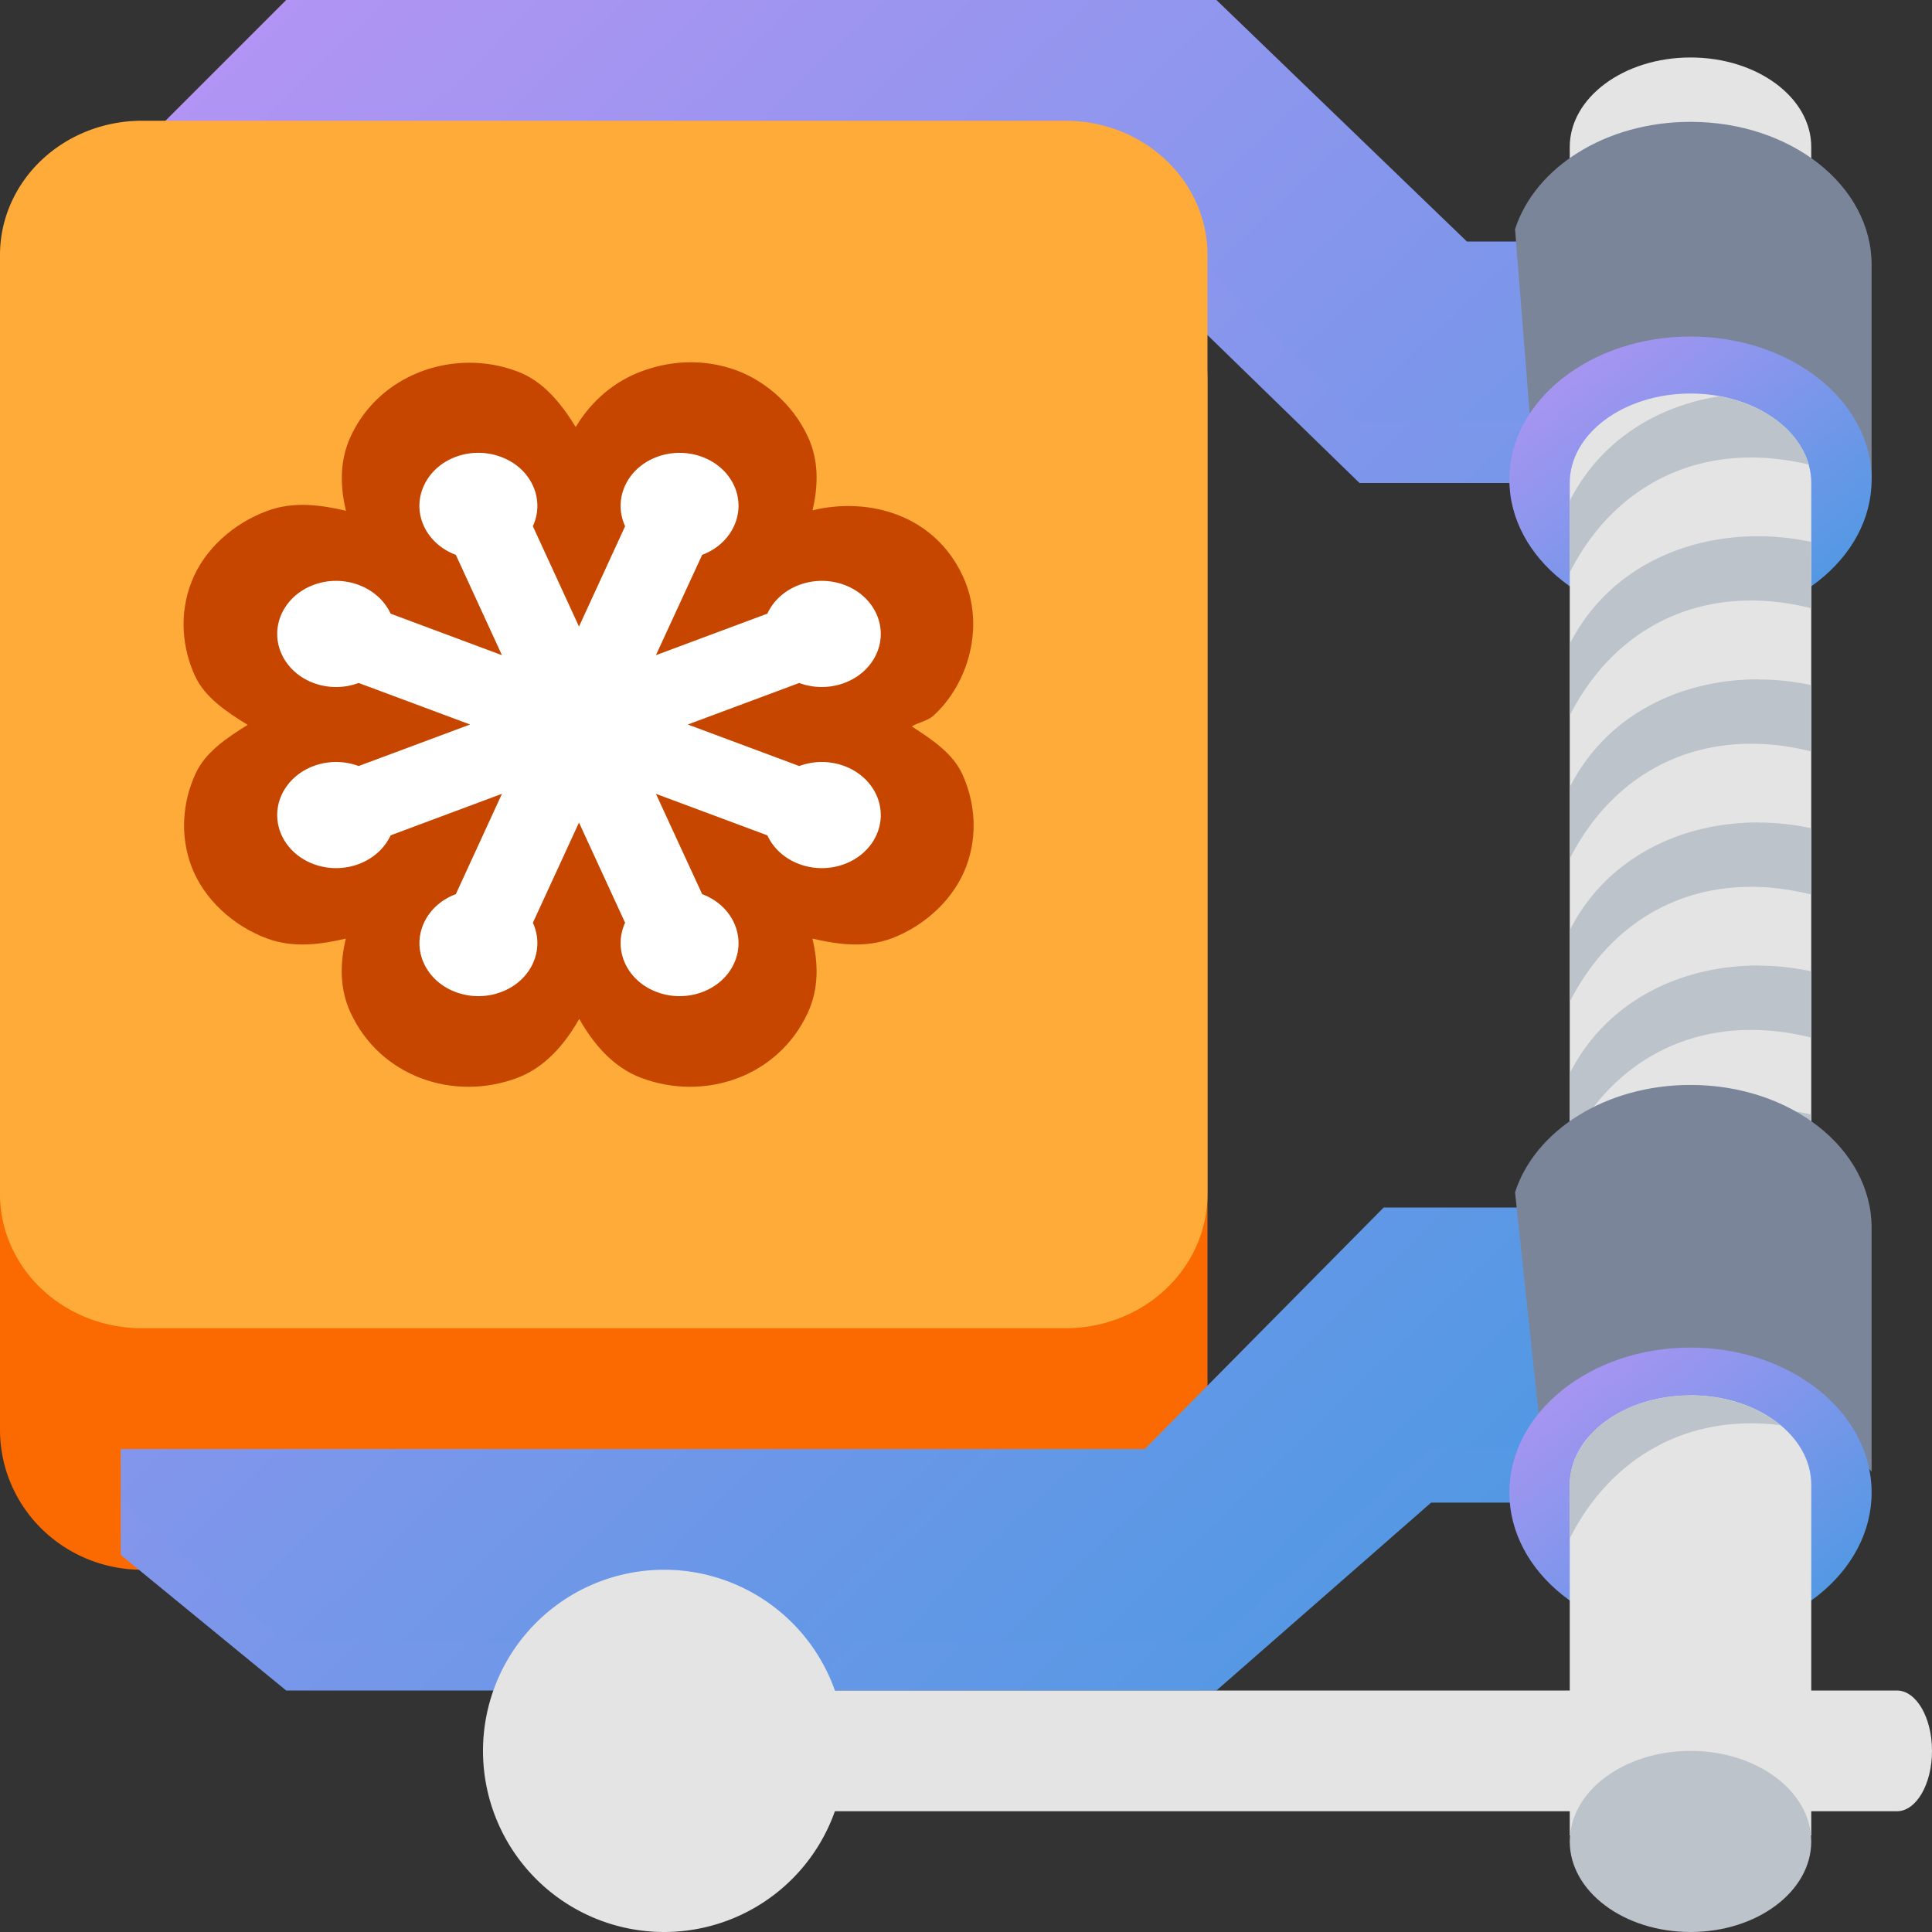 <svg xmlns="http://www.w3.org/2000/svg" width="16" height="16" version="1.1"><rect width="100%" height="100%" fill="#333333" stroke="none"/><defs>
<linearGradient id="ucPurpleBlue" x1="0%" y1="0%" x2="100%" y2="100%">
  <stop offset="0%" style="stop-color:#B794F4;stop-opacity:1"/>
  <stop offset="100%" style="stop-color:#4299E1;stop-opacity:1"/>
</linearGradient>
</defs>
 <path style="fill:#e4e4e4" d="m 14,0.476 c -0.552,0 -1,0.332 -1,0.741 V 2.55 h 2 V 1.217 C 15,0.807 14.552,0.476 14,0.476 Z m 0,0"/>
 <path style="fill:#fb6a00" d="M 1.176,2 H 8.824 A 1.176,1.158 0 0 1 10,3.158 V 11.842 A 1.176,1.158 0 0 1 8.824,13 H 1.176 A 1.176,1.158 0 0 1 0,11.842 V 3.158 A 1.176,1.158 0 0 1 1.176,2 Z m 0,0"/>
 <path fill="url(#ucPurpleBlue)" d="M 2.37,0.593 1.185,1.778 V 2.37 L 9.481,2.27 11.259,4 h 3.052 L 14.607,3.752 V 2.37 h -2.459 L 10.074,0.593 Z M 11.259,10.667 9.481,12.444 H 1 V 12.877 L 2.37,14 h 7.704 l 1.778,-1.556 h 2.859 l 0.296,-0.296 -0.296,-0.296 0.296,-1.185 z"/>
 <path fill="url(#ucPurpleBlue)" d="M 2.37,4e-8 1.185,1.185 V 1.778 L 9.481,1.678 11.259,3.5 h 3.052 l 0.296,0.252 V 2.274 L 14.311,2 H 12.148 L 10.074,4e-8 Z M 11.459,10 9.481,12 H 1 v 0.444 L 2.37,13.6 H 10.074 L 11.852,12 h 2.739 l 0.296,0.148 V 10.37 L 14.586,10 Z"/>
 <path style="fill:#7a8599" d="m 14,1.009 c -0.702,0 -1.288,0.377 -1.453,0.889 v 0 L 12.688,3.676 H 15.25 L 15.5,3.972 V 2.194 C 15.5,1.537 14.831,1.009 14,1.009 Z"/>
 <path fill="url(#ucPurpleBlue)" d="m 14,2.787 c 0.829,0 1.5,0.531 1.5,1.185 C 15.5,4.627 14.829,5.157 14,5.157 c -0.829,0 -1.5,-0.531 -1.5,-1.185 0,-0.655 0.671,-1.185 1.5,-1.185 z m 0,0"/>
 <path style="fill:#e4e4e4" d="m 14,3.259 c -0.552,0 -1,0.332 -1,0.741 v 6.667 h 2 V 4 C 15,3.591 14.552,3.259 14,3.259 Z m 0,0"/>
 <path style="fill:#bcc3ca" d="M 14.239,3.282 C 13.722,3.363 13.253,3.648 13,4.148 V 4.741 C 13.372,4.006 14.1,3.638 14.979,3.847 14.9,3.569 14.61,3.349 14.239,3.282 Z M 14.56,4.441 C 13.922,4.44 13.305,4.731 13,5.333 V 5.926 C 13.375,5.185 14.112,4.816 15,5.037 v -0.549 A 2.475,2.933 0 0 0 14.56,4.441 Z m 0,1.185 C 13.922,5.626 13.305,5.917 13,6.519 v 0.593 c 0.375,-0.741 1.112,-1.11 2,-0.889 v -0.549 a 2.475,2.933 0 0 0 -0.44,-0.047 z m 0,1.185 C 13.922,6.811 13.305,7.102 13,7.704 v 0.593 c 0.375,-0.741 1.112,-1.11 2,-0.889 v -0.549 a 2.475,2.933 0 0 0 -0.44,-0.047 z m 0,1.185 C 13.922,7.996 13.305,8.287 13,8.889 v 0.593 c 0.375,-0.741 1.112,-1.11 2,-0.889 v -0.549 a 2.475,2.933 0 0 0 -0.44,-0.047 z m 0,1.185 C 13.922,9.181 13.305,9.472 13,10.074 v 0.593 C 13.375,9.926 14.112,9.557 15,9.778 V 9.229 a 2.475,2.933 0 0 0 -0.44,-0.047 z"/>
 <path style="fill:#7a8599" d="m 14,8.985 c -0.702,0 -1.288,0.377 -1.453,0.889 v 0 L 12.762,11.892 15.25,11.892 15.5,12.188 V 10.17 C 15.5,9.513 14.831,8.985 14,8.985 Z"/>
 <path fill="url(#ucPurpleBlue)" d="m 14,11.16 c 0.829,0 1.5,0.537 1.5,1.2 0,0.663 -0.671,1.2 -1.5,1.2 -0.829,0 -1.5,-0.537 -1.5,-1.2 0,-0.663 0.671,-1.2 1.5,-1.2 z m 0,0"/>
 <path style="fill:#e4e4e4" d="m 14.691,14 h 1.018 C 15.87,14 16,14.224 16,14.5 16,14.776 15.87,15 15.709,15 H 14.691 C 14.53,15 14.4,14.776 14.4,14.5 14.4,14.224 14.53,14 14.691,14 Z m 0,0"/>
 <path style="fill:#e4e4e4" d="m 14,11.556 c -0.552,0 -1,0.332 -1,0.741 V 15.2 h 2 v -2.904 c 0,-0.409 -0.448,-0.741 -1,-0.741 z"/>
 <path style="fill:#e4e4e4" d="m 7,14.5 a 1.5,1.5 0 1 1 -3,0 1.5,1.5 0 0 1 3,0 z m 0,0"/>
 <path style="fill:#e4e4e4" d="m 6.702,14 h 6.595 c 0.167,0 0.302,0.224 0.302,0.5 0,0.276 -0.135,0.5 -0.302,0.5 H 6.702 C 6.535,15 6.4,14.776 6.4,14.5 6.4,14.224 6.535,14 6.702,14 Z"/>
 <path style="fill:#bcc3ca" d="m 13,15.25 c 0,-0.414 0.448,-0.75 1,-0.75 0.552,0 1,0.336 1,0.75 0,0.414 -0.448,0.75 -1,0.75 -0.552,0 -1,-0.336 -1,-0.75 z m 0,0"/>
 <path style="fill:#bcc3ca" d="m 14,11.556 c -0.352,0 -0.662,0.135 -0.84,0.339 -0.032,0.042 -0.063,0.086 -0.091,0.131 C 13.025,12.11 13,12.201 13,12.296 v 0.444 c 0.339,-0.669 0.972,-1.035 1.746,-0.937 C 14.563,11.652 14.297,11.556 14,11.556 Z"/>
 <path style="fill:#ffab39" d="M 1.176,1 H 8.824 A 1.176,1.111 0 0 1 10,2.111 V 9.889 A 1.176,1.111 0 0 1 8.824,11 H 1.176 A 1.176,1.111 0 0 1 0,9.889 V 2.111 A 1.176,1.111 0 0 1 1.176,1 Z m 0,0"/>
 <path style="fill:#c64600" d="M 3.881,3.004 C 3.472,3.007 3.082,3.227 2.903,3.617 2.811,3.818 2.817,4.029 2.865,4.23 2.652,4.18 2.429,4.151 2.213,4.231 1.93,4.335 1.689,4.553 1.586,4.819 1.482,5.085 1.509,5.366 1.614,5.596 1.696,5.775 1.874,5.894 2.051,6.003 1.876,6.112 1.7,6.23 1.619,6.408 1.514,6.637 1.486,6.916 1.588,7.182 c 0.103,0.265 0.341,0.485 0.623,0.59 0.216,0.08 0.44,0.051 0.653,0.001 -0.048,0.201 -0.054,0.412 0.039,0.613 C 3.148,8.917 3.756,9.124 4.283,8.927 4.514,8.84 4.678,8.648 4.797,8.438 4.916,8.648 5.079,8.84 5.311,8.927 5.838,9.124 6.447,8.917 6.691,8.385 6.783,8.184 6.776,7.973 6.728,7.773 c 0.213,0.05 0.438,0.079 0.654,-0.001 l 0.003,-7.5e-4 0.003,-0.001 C 7.667,7.662 7.901,7.442 8.001,7.178 8.101,6.914 8.073,6.637 7.969,6.41 7.889,6.237 7.718,6.124 7.551,6.016 7.608,5.981 7.68,5.972 7.729,5.928 8.017,5.668 8.164,5.185 7.975,4.774 7.743,4.269 7.205,4.112 6.729,4.226 6.776,4.026 6.783,3.817 6.691,3.617 v -7.5e-4 h -7.5e-4 C 6.561,3.336 6.31,3.131 6.052,3.051 5.794,2.97 5.538,2.991 5.311,3.076 5.096,3.156 4.902,3.312 4.768,3.536 4.648,3.343 4.502,3.157 4.284,3.076 c -2.239e-4,-8.47e-5 -4.875e-4,8.4e-5 -7.5e-4,0 C 4.154,3.027 4.019,3.003 3.881,3.004 Z m 3.121,3.747 c -0.016,0.006 -0.029,-0.019 -0.009,0.024 l -0.002,-0.005 c 0.004,-0.004 0.024,-0.024 0.006,-0.017 z"/>
 <path style="fill:#ffffff" d="m 3.958,3.75 c -0.19,0.001 -0.37,0.103 -0.447,0.271 -0.104,0.224 0.015,0.481 0.264,0.574 L 4.157,5.426 3.235,5.082 C 3.131,4.858 2.846,4.751 2.597,4.844 2.348,4.937 2.23,5.194 2.333,5.418 2.436,5.643 2.721,5.749 2.97,5.656 L 3.893,6 2.97,6.344 C 2.721,6.251 2.436,6.358 2.333,6.582 2.23,6.806 2.348,7.063 2.597,7.156 2.846,7.249 3.131,7.142 3.235,6.918 L 4.157,6.574 3.775,7.405 C 3.526,7.498 3.408,7.755 3.511,7.979 3.614,8.203 3.9,8.309 4.149,8.216 4.398,8.124 4.516,7.867 4.413,7.642 l 0.382,-0.83 0.382,0.83 C 5.074,7.867 5.192,8.124 5.441,8.216 5.69,8.309 5.976,8.203 6.079,7.979 6.182,7.755 6.064,7.498 5.815,7.405 L 5.432,6.574 6.355,6.918 C 6.458,7.142 6.743,7.249 6.993,7.156 7.242,7.063 7.36,6.806 7.257,6.582 7.154,6.358 6.868,6.251 6.619,6.344 L 5.696,6 6.619,5.656 C 6.868,5.749 7.154,5.642 7.257,5.418 7.36,5.194 7.242,4.937 6.993,4.844 6.743,4.751 6.458,4.858 6.355,5.082 L 5.432,5.426 5.815,4.595 C 6.063,4.502 6.182,4.245 6.079,4.021 5.976,3.797 5.69,3.691 5.441,3.784 5.192,3.876 5.074,4.133 5.177,4.358 L 4.795,5.189 4.413,4.358 C 4.516,4.133 4.398,3.876 4.149,3.784 A 0.528,0.528 0 0 0 3.958,3.75 Z m 0,0"/>
</svg>
